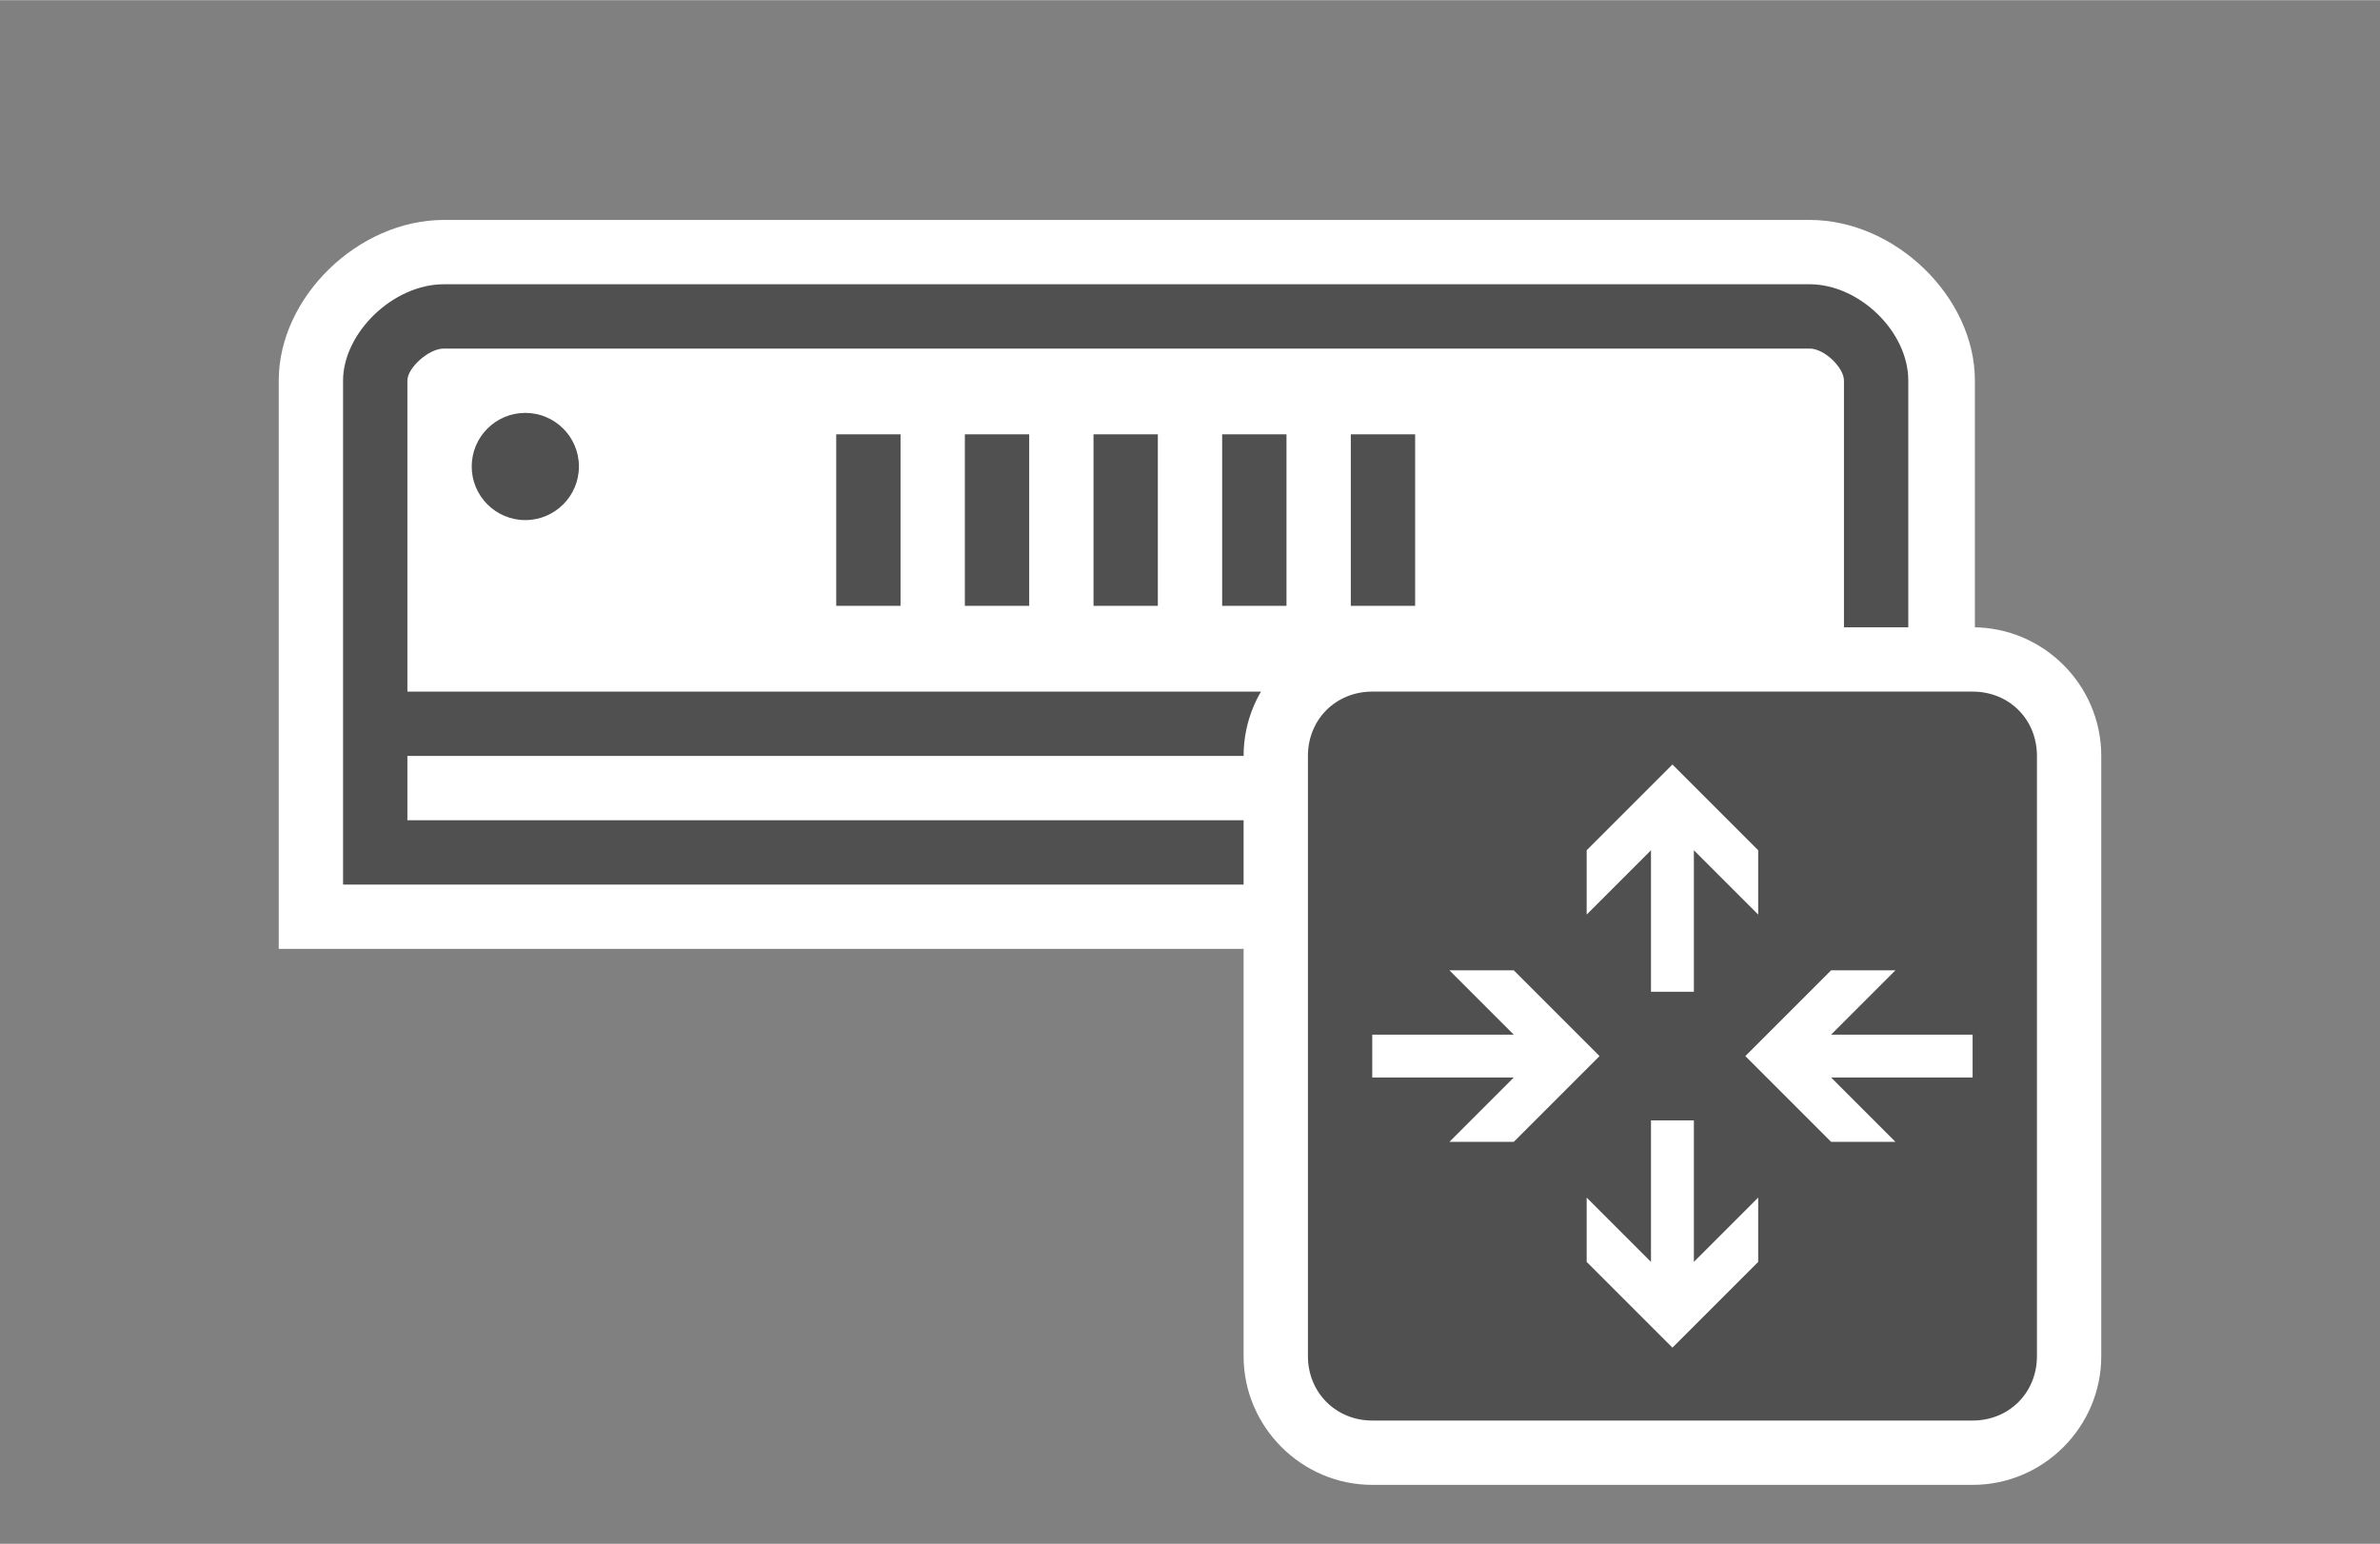 <?xml version="1.0" encoding="UTF-8" standalone="no"?>
<!DOCTYPE svg PUBLIC "-//W3C//DTD SVG 1.1//EN" "http://www.w3.org/Graphics/SVG/1.1/DTD/svg11.dtd">
<!-- Generated by Microsoft Visio, SVG Export IP Gateway.svg Page-1 -->
<svg xmlns="http://www.w3.org/2000/svg" xmlns:xlink="http://www.w3.org/1999/xlink" xmlns:ev="http://www.w3.org/2001/xml-events"
		xmlns:v="http://schemas.microsoft.com/visio/2003/SVGExtensions/" width="1.156in" height="0.75in" viewBox="0 0 83.25 54"
		xml:space="preserve" color-interpolation-filters="sRGB" class="st3">
	<rect x="0" y="0" width="83.25" height="54" fill="#808080" stroke="none"/>
	<v:documentProperties v:langID="4108" v:metric="true" v:viewMarkup="false"/>

	<style type="text/css">
	<![CDATA[
		.st1 {fill:#ffffff;stroke:none;stroke-linecap:butt;stroke-width:0.75}
		.st2 {fill:#515050;stroke:none;stroke-linecap:butt;stroke-width:0.75}
		.st3 {fill:none;fill-rule:evenodd;font-size:12px;overflow:visible;stroke-linecap:square;stroke-miterlimit:3}
	]]>
	</style>

	<g v:mID="0" v:index="1" v:groupContext="foregroundPage">
		<title>Page-1</title>
		<v:pageProperties v:drawingScale="0.0393701" v:pageScale="0.0393701" v:drawingUnits="24" v:shadowOffsetX="8.50394"
				v:shadowOffsetY="-8.50394"/>
		<v:layer v:name="symbols" v:index="0"/>
		<g id="group284-1" transform="translate(9.75,-2.062)" v:mID="284" v:groupContext="group" v:layerMember="0">
			<title>IP Gateway</title>
			<g id="group285-2" transform="translate(0,-18.75)" v:mID="285" v:groupContext="group" v:layerMember="0">
				<title>Sheet.285</title>
				<g id="group286-3" v:mID="286" v:groupContext="group" v:layerMember="0">
					<title>Sheet.286</title>
					<g id="group287-4" v:mID="287" v:groupContext="group" v:layerMember="0">
						<title>Sheet.287</title>
						<g id="shape288-5" v:mID="288" v:groupContext="shape" v:layerMember="0">
							<title>Sheet.288</title>
							<path d="M0 54 L0 34.12 C0 31.2 2.78 28.5 5.78 28.5 L53.55 28.5 C56.55 28.5 59.33 31.2 59.33 34.12 L59.33
										 54 L0 54 Z" class="st1"/>
						</g>
						<g id="shape289-7" v:mID="289" v:groupContext="shape" v:layerMember="0" transform="translate(2.25,-2.25)">
							<title>Sheet.289</title>
							<path d="M42.45 33 L3.53 33 C1.73 33 0 34.72 0 36.37 L0 54 L54.75 54 L54.75 36.37 C54.75 34.65 53.03
										 33 51.3 33 L42.45 33 Z" class="st2"/>
						</g>
						<g id="shape290-9" v:mID="290" v:groupContext="shape" v:layerMember="0" transform="translate(4.5,-4.5)">
							<title>Sheet.290</title>
							<path d="M0 54 L0 38.62 C0 38.17 0.75 37.5 1.27 37.5 L49.05 37.5 C49.57 37.5 50.25 38.17 50.25 38.62
										 L50.25 54 L0 54 Z" class="st1"/>
						</g>
					</g>
					<g id="group291-11" transform="translate(19.5,-12)" v:mID="291" v:groupContext="group" v:layerMember="0">
						<title>Sheet.291</title>
						<g id="shape292-12" v:mID="292" v:groupContext="shape" v:layerMember="0">
							<title>Sheet.292</title>
							<rect x="0" y="48" width="2.25" height="6" class="st2"/>
						</g>
						<g id="shape293-14" v:mID="293" v:groupContext="shape" v:layerMember="0"
								transform="translate(4.5,7.10543E-15)">
							<title>Sheet.293</title>
							<rect x="0" y="48" width="2.25" height="6" class="st2"/>
						</g>
						<g id="shape294-16" v:mID="294" v:groupContext="shape" v:layerMember="0"
								transform="translate(9,7.10543E-15)">
							<title>Sheet.294</title>
							<rect x="0" y="48" width="2.25" height="6" class="st2"/>
						</g>
						<g id="shape295-18" v:mID="295" v:groupContext="shape" v:layerMember="0"
								transform="translate(13.5,7.10543E-15)">
							<title>Sheet.295</title>
							<rect x="0" y="48" width="2.25" height="6" class="st2"/>
						</g>
						<g id="shape296-20" v:mID="296" v:groupContext="shape" v:layerMember="0"
								transform="translate(18,7.10543E-15)">
							<title>Sheet.296</title>
							<rect x="0" y="48" width="2.25" height="6" class="st2"/>
						</g>
					</g>
					<g id="shape297-22" v:mID="297" v:groupContext="shape" v:layerMember="0" transform="translate(3.75,-6.75)">
						<title>Sheet.297</title>
						<rect x="0" y="51.75" width="51.75" height="2.25" class="st2"/>
					</g>
				</g>
				<g id="shape298-24" v:mID="298" v:groupContext="shape" v:layerMember="0" transform="translate(6.75,-15)">
					<title>Sheet.298</title>
					<ellipse cx="1.875" cy="52.125" rx="1.875" ry="1.875" class="st2"/>
				</g>
			</g>
			<g id="group299-26" transform="translate(33.75,7.10543E-15)" v:mID="299" v:groupContext="group" v:layerMember="0">
				<title>Sheet.299</title>
				<g id="group300-27" v:mID="300" v:groupContext="group" v:layerMember="0">
					<title>Sheet.300</title>
					<g id="shape301-28" v:mID="301" v:groupContext="shape" v:layerMember="0">
						<title>Sheet.301</title>
						<path d="M4.5 54 C2.03 54 0 51.97 0 49.5 L0 28.5 C0 26.02 2.03 24 4.5 24 L25.5 24 C27.98 24 30 26.02 30 28.5
									 L30 49.5 C30 51.97 27.98 54 25.5 54 L4.5 54 Z" class="st1"/>
					</g>
					<g id="shape302-30" v:mID="302" v:groupContext="shape" v:layerMember="0" transform="translate(2.25,-2.25)">
						<title>Sheet.302</title>
						<path d="M25.5 51.75 C25.5 53.02 24.53 54 23.25 54 L2.25 54 C0.98 54 0 53.02 0 51.75 L0 30.75 C0 29.47 0.98
									 28.5 2.25 28.5 L23.25 28.5 C24.53 28.5 25.5 29.47 25.5 30.75 L25.5 51.75 Z" class="st2"/>
					</g>
				</g>
				<g id="shape303-32" v:mID="303" v:groupContext="shape" v:layerMember="0" transform="translate(12,-17.25)">
					<title>Sheet.303</title>
					<path d="M3.75 54 L3.75 49.05 L6 51.3 L6 49.05 L3 46.05 L0 49.05 L0 51.3 L2.25 49.05 L2.25 54 L3.75 54 Z"
							class="st1"/>
				</g>
				<g id="shape304-34" v:mID="304" v:groupContext="shape" v:layerMember="0" transform="translate(12,-4.8)">
					<title>Sheet.304</title>
					<path d="M2.25 46.05 L2.25 51 L0 48.75 L0 51 L3 54 L6 51 L6 48.75 L3.75 51 L3.75 46.05 L2.25 46.05 Z"
							class="st1"/>
				</g>
				<g id="shape305-36" v:mID="305" v:groupContext="shape" v:layerMember="0" transform="translate(17.55,-12)">
					<title>Sheet.305</title>
					<path d="M7.95 51.75 L3 51.75 L5.25 54 L3 54 L0 51 L3 48 L5.25 48 L3 50.25 L7.95 50.25 L7.95 51.75 Z"
							class="st1"/>
				</g>
				<g id="shape306-38" v:mID="306" v:groupContext="shape" v:layerMember="0" transform="translate(4.5,-12)">
					<title>Sheet.306</title>
					<path d="M0 50.25 L4.95 50.25 L2.7 48 L4.95 48 L7.95 51 L4.95 54 L2.7 54 L4.95 51.75 L0 51.75 L0 50.25 Z"
							class="st1"/>
				</g>
			</g>
		</g>
	</g>
</svg>
